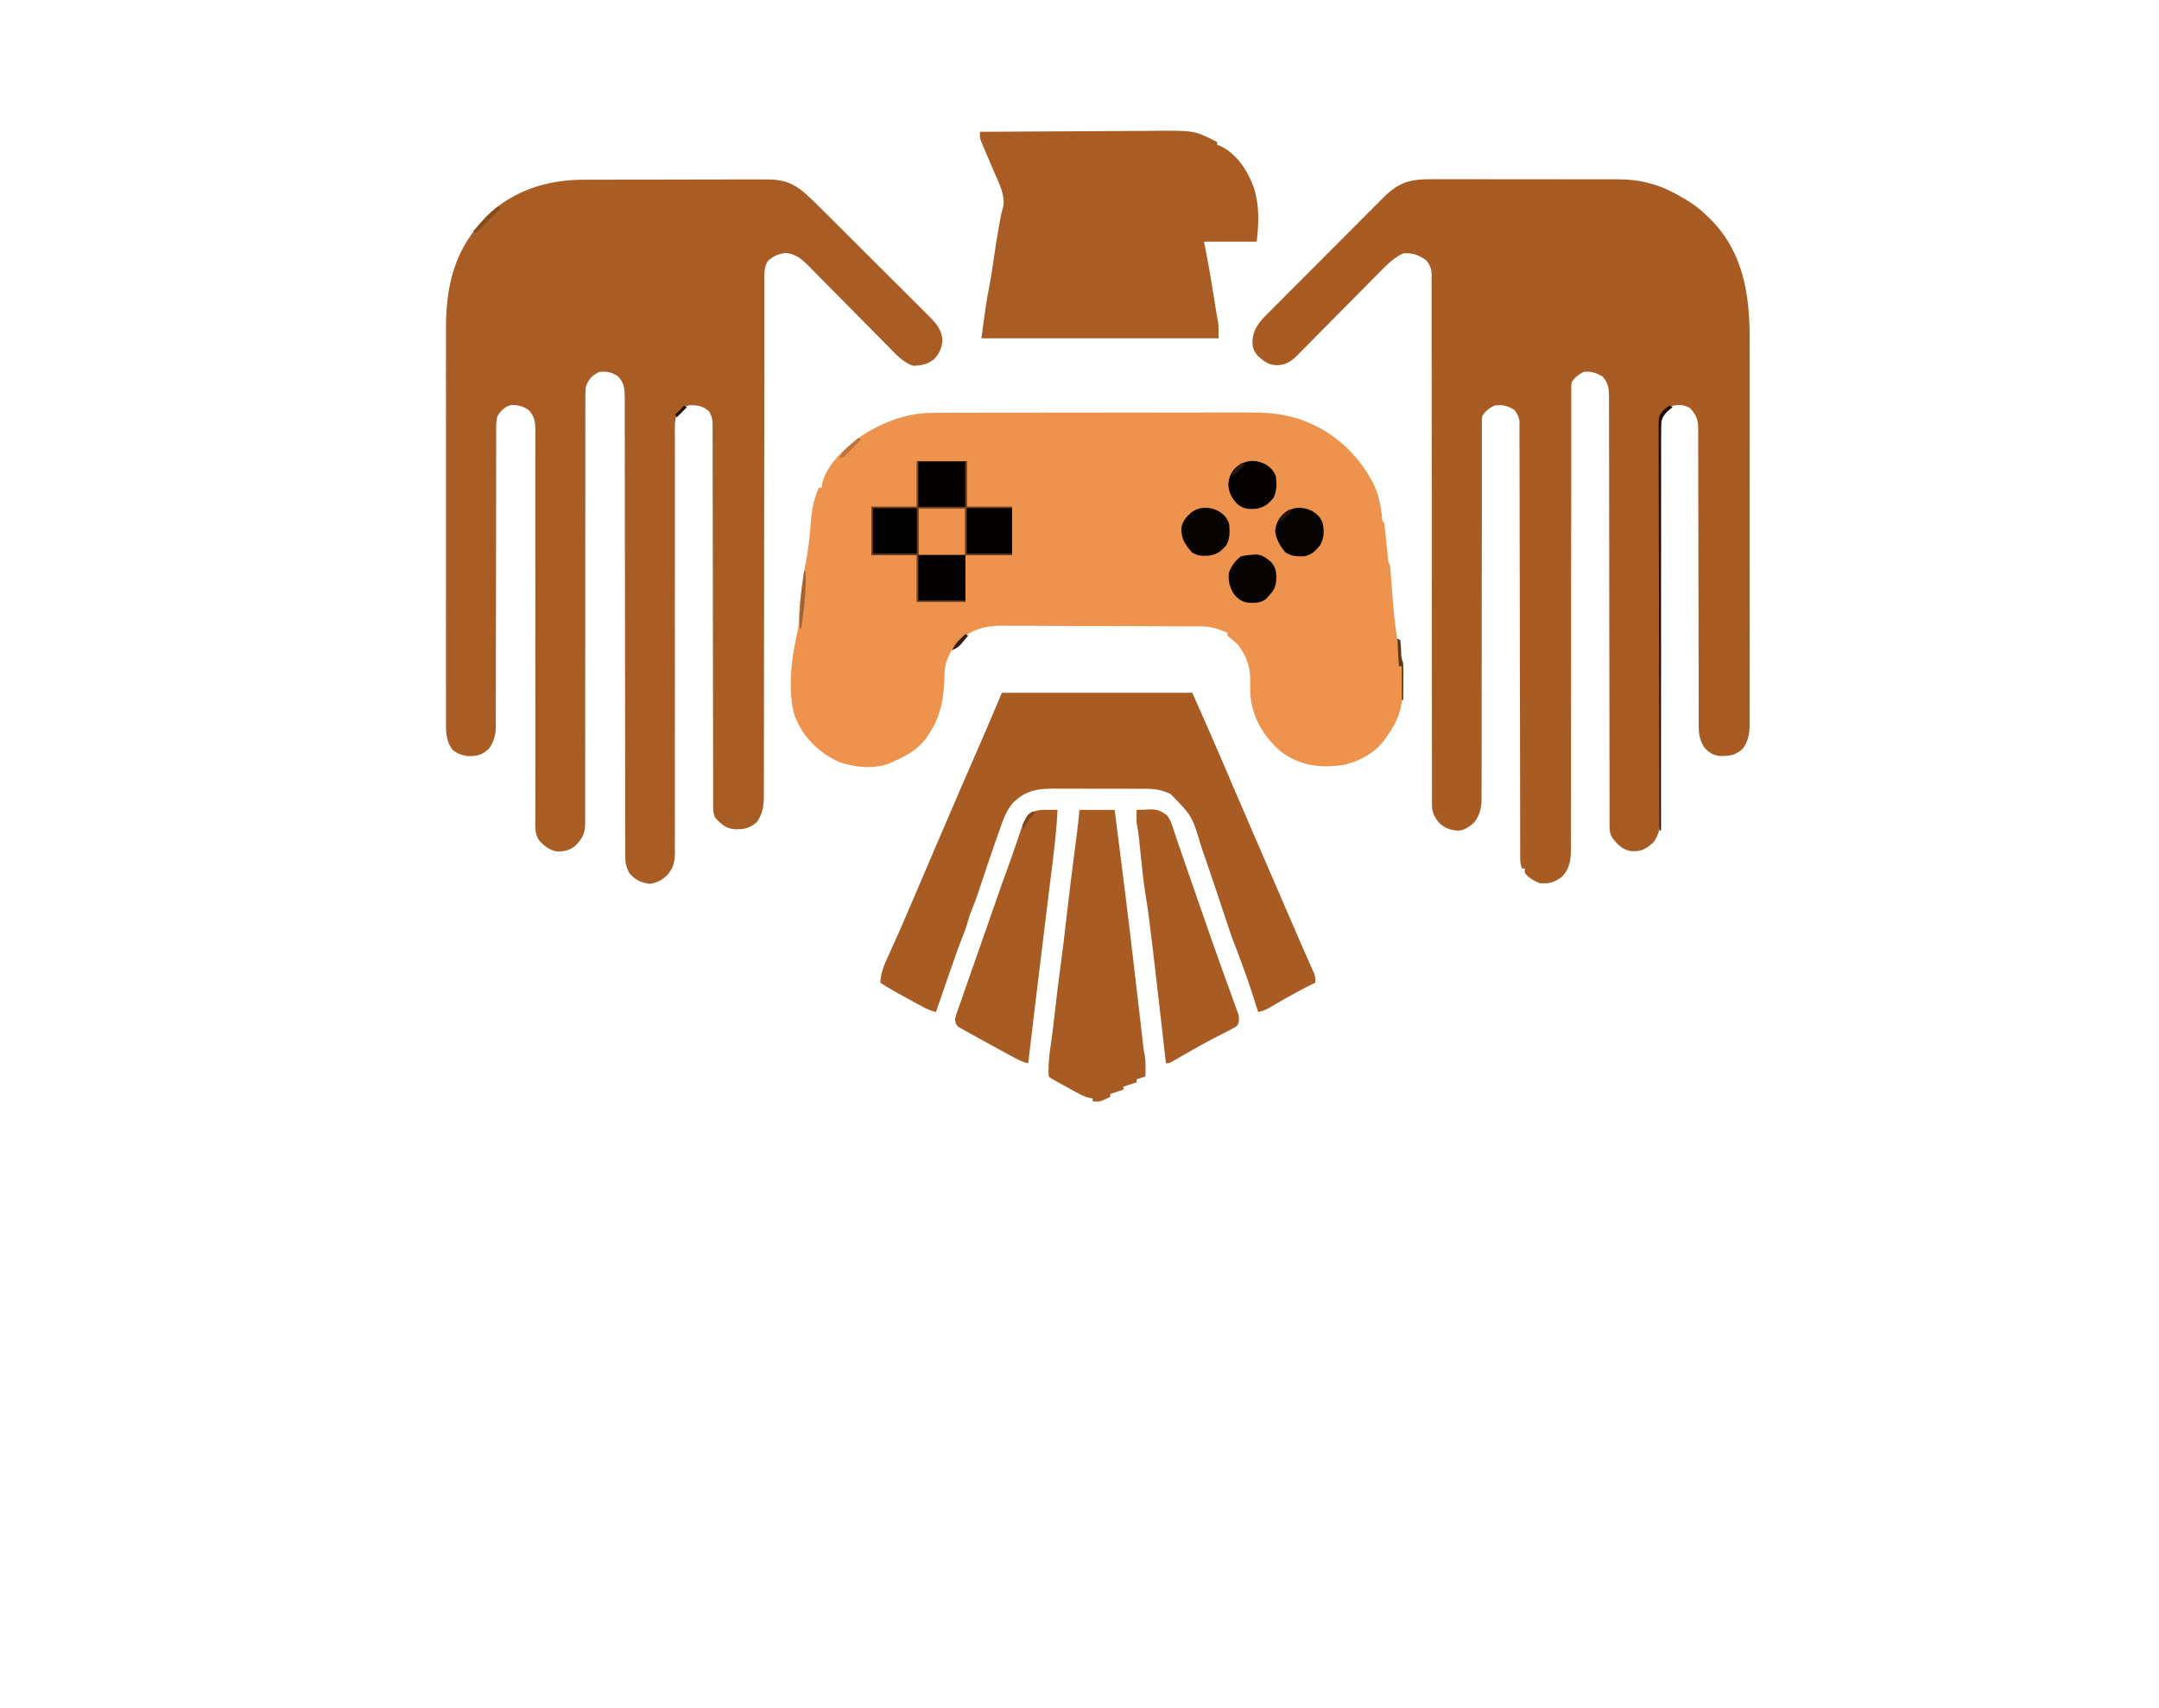<svg width="1474" height="1166" viewBox="0 0 1474 1166" fill="none" xmlns="http://www.w3.org/2000/svg">
<path d="M977.218 122.369C978.732 122.364 980.246 122.356 981.76 122.347C985.847 122.329 989.934 122.342 994.021 122.361C998.319 122.378 1002.62 122.369 1006.92 122.364C1014.14 122.359 1021.36 122.375 1028.58 122.403C1036.89 122.435 1045.21 122.435 1053.52 122.418C1061.56 122.402 1069.59 122.409 1077.63 122.426C1081.03 122.433 1084.43 122.432 1087.83 122.424C1091.85 122.417 1095.87 122.429 1099.89 122.456C1101.35 122.463 1102.81 122.463 1104.28 122.456C1118.63 122.393 1131.1 125.253 1143.75 132.187C1145.1 132.914 1145.1 132.914 1146.47 133.655C1153.35 137.453 1159.36 141.484 1165 147C1165.91 147.868 1166.81 148.735 1167.75 149.629C1189.81 171.683 1194.49 200.261 1194.54 230.306C1194.54 232.301 1194.53 234.297 1194.52 236.292C1194.51 239.868 1194.53 243.443 1194.54 247.019C1194.56 253.988 1194.55 260.957 1194.54 267.925C1194.53 273.589 1194.53 279.253 1194.54 284.917C1194.54 285.728 1194.54 286.539 1194.54 287.374C1194.54 289.021 1194.54 290.669 1194.54 292.316C1194.55 307.694 1194.54 323.073 1194.52 338.451C1194.5 351.632 1194.5 364.813 1194.52 377.995C1194.54 393.345 1194.55 408.696 1194.54 424.046C1194.54 425.683 1194.54 427.32 1194.54 428.956C1194.53 430.164 1194.53 430.164 1194.53 431.396C1194.53 437.057 1194.54 442.718 1194.55 448.379C1194.56 455.271 1194.55 462.163 1194.53 469.055C1194.52 472.568 1194.52 476.081 1194.53 479.594C1194.54 483.405 1194.53 487.214 1194.51 491.025C1194.52 492.683 1194.52 492.683 1194.54 494.375C1194.47 500.75 1193.74 505.708 1190 511C1185.09 515.675 1181.06 516.301 1174.5 516.215C1169.75 515.807 1166.97 514.027 1163.75 510.625C1160.14 505.216 1159.71 500.597 1159.74 494.194C1159.74 493.307 1159.73 492.42 1159.73 491.507C1159.72 488.535 1159.72 485.564 1159.73 482.592C1159.72 480.461 1159.72 478.331 1159.71 476.2C1159.7 471.612 1159.7 467.025 1159.7 462.437C1159.69 455.185 1159.68 447.933 1159.65 440.681C1159.61 422.669 1159.57 404.657 1159.55 386.645C1159.54 372.646 1159.51 358.646 1159.47 344.647C1159.45 337.436 1159.44 330.224 1159.44 323.012C1159.44 318.529 1159.43 314.046 1159.41 309.563C1159.4 307.482 1159.4 305.401 1159.41 303.319C1159.41 300.481 1159.4 297.644 1159.39 294.806C1159.39 293.979 1159.4 293.153 1159.4 292.302C1159.34 286.349 1157.96 283.134 1153.88 278.688C1149.87 276.335 1146.54 276.192 1142 277C1138.2 279.005 1136.38 280.427 1134 284C1133.7 286.241 1133.7 286.241 1133.75 288.767C1133.74 289.753 1133.74 290.74 1133.73 291.757C1133.74 292.844 1133.74 293.931 1133.75 295.051C1133.75 296.203 1133.74 297.356 1133.74 298.543C1133.73 301.748 1133.74 304.952 1133.74 308.157C1133.75 311.611 1133.74 315.065 1133.73 318.519C1133.73 324.507 1133.72 330.495 1133.73 336.483C1133.73 345.15 1133.72 353.816 1133.7 362.483C1133.68 376.554 1133.66 390.626 1133.64 404.698C1133.64 405.54 1133.64 406.383 1133.64 407.251C1133.63 419.201 1133.62 431.152 1133.62 443.102C1133.62 443.943 1133.62 444.784 1133.62 445.651C1133.62 446.491 1133.62 447.331 1133.62 448.196C1133.61 462.208 1133.6 476.221 1133.56 490.233C1133.55 498.876 1133.54 507.518 1133.55 516.161C1133.56 522.086 1133.55 528.011 1133.53 533.937C1133.52 537.354 1133.51 540.772 1133.53 544.189C1133.54 547.898 1133.53 551.606 1133.51 555.314C1133.51 556.39 1133.52 557.466 1133.53 558.574C1133.47 564.876 1132.69 569.768 1129 575C1124.19 579.457 1120.77 581.431 1114.27 581.242C1108.19 580.594 1104.93 577.179 1101.2 572.719C1098.96 569.507 1098.87 566.672 1098.87 562.884C1098.87 561.82 1098.87 560.755 1098.86 559.658C1098.87 558.484 1098.87 557.31 1098.87 556.101C1098.87 554.235 1098.87 554.235 1098.86 552.332C1098.86 549.596 1098.86 546.86 1098.86 544.124C1098.86 539.672 1098.85 535.221 1098.85 530.77C1098.84 524.307 1098.83 517.844 1098.83 511.381C1098.83 501.168 1098.81 490.954 1098.79 480.741C1098.78 477.247 1098.78 473.754 1098.77 470.261C1098.77 469.388 1098.77 468.515 1098.77 467.615C1098.75 457.675 1098.73 447.734 1098.72 437.793C1098.72 436.884 1098.71 435.975 1098.71 435.039C1098.69 420.309 1098.68 405.58 1098.67 390.85C1098.66 375.732 1098.64 360.615 1098.6 345.498C1098.58 336.17 1098.57 326.843 1098.58 317.515C1098.58 311.124 1098.57 304.732 1098.55 298.341C1098.54 294.652 1098.53 290.963 1098.54 287.274C1098.55 283.276 1098.53 279.279 1098.51 275.28C1098.52 274.113 1098.53 272.946 1098.54 271.743C1098.48 265.56 1098.29 261.626 1094 257C1089.62 254.567 1086 253.255 1081 254C1077.34 256.04 1075.33 257.504 1073 261C1072.7 263.551 1072.7 263.551 1072.75 266.469C1072.74 267.613 1072.74 268.756 1072.73 269.935C1072.74 271.197 1072.74 272.459 1072.75 273.759C1072.75 275.109 1072.74 276.459 1072.74 277.809C1072.73 281.526 1072.74 285.244 1072.74 288.961C1072.75 292.967 1072.74 296.974 1072.73 300.98C1072.73 307.926 1072.72 314.871 1072.73 321.817C1072.73 331.868 1072.72 341.919 1072.7 351.97C1072.68 368.288 1072.66 384.606 1072.64 400.924C1072.64 402.389 1072.64 402.389 1072.64 403.885C1072.63 417.746 1072.62 431.607 1072.62 445.468C1072.62 446.444 1072.62 447.419 1072.62 448.425C1072.62 449.399 1072.62 450.373 1072.62 451.377C1072.61 467.627 1072.6 483.877 1072.56 500.126C1072.55 510.151 1072.54 520.175 1072.55 530.2C1072.56 537.071 1072.55 543.943 1072.53 550.814C1072.52 554.779 1072.51 558.743 1072.53 562.708C1072.54 566.339 1072.53 569.97 1072.51 573.602C1072.51 575.533 1072.52 577.465 1072.53 579.397C1072.47 587.067 1071.82 593.128 1066.18 598.84C1065.61 599.202 1065.03 599.564 1064.44 599.938C1063.86 600.318 1063.28 600.698 1062.68 601.09C1058.74 603.222 1055.41 603.367 1051 603C1047.24 601.445 1043.45 599.308 1041 596C1041 595.01 1041 594.02 1041 593C1040.34 593 1039.68 593 1039 593C1038 589.998 1037.87 588.018 1037.87 584.882C1037.87 583.816 1037.86 582.751 1037.86 581.653C1037.86 580.479 1037.86 579.304 1037.86 578.094C1037.86 576.849 1037.86 575.605 1037.85 574.323C1037.85 570.862 1037.84 567.401 1037.84 563.939C1037.84 560.209 1037.83 556.479 1037.83 552.749C1037.82 546.283 1037.81 539.817 1037.8 533.351C1037.79 523.133 1037.77 512.916 1037.75 502.698C1037.74 499.204 1037.73 495.71 1037.73 492.215C1037.72 491.342 1037.72 490.469 1037.72 489.569C1037.7 479.625 1037.68 469.682 1037.66 459.738C1037.66 458.829 1037.66 457.92 1037.66 456.983C1037.63 442.246 1037.61 427.51 1037.6 412.773C1037.58 397.65 1037.55 382.527 1037.51 367.403C1037.49 358.071 1037.47 348.739 1037.47 339.407C1037.47 333.014 1037.46 326.621 1037.43 320.227C1037.42 316.536 1037.42 312.846 1037.42 309.155C1037.43 305.157 1037.41 301.159 1037.39 297.16C1037.4 295.405 1037.4 295.405 1037.41 293.614C1037.4 292.544 1037.39 291.473 1037.38 290.37C1037.38 289.447 1037.38 288.524 1037.38 287.573C1036.92 284.431 1035.85 282.563 1034 280C1029.52 276.976 1025.29 276.031 1020 277C1016.25 279.015 1014.36 280.455 1012 284C1011.7 286.145 1011.7 286.145 1011.75 288.548C1011.74 289.486 1011.74 290.424 1011.73 291.391C1011.74 292.423 1011.74 293.455 1011.75 294.519C1011.75 295.615 1011.74 296.71 1011.74 297.839C1011.73 301.528 1011.74 305.217 1011.74 308.907C1011.74 311.545 1011.74 314.182 1011.73 316.82C1011.73 322.51 1011.72 328.2 1011.73 333.89C1011.73 342.126 1011.72 350.362 1011.7 358.598C1011.68 371.97 1011.66 385.343 1011.64 398.716C1011.64 399.917 1011.64 399.917 1011.64 401.142C1011.63 412.498 1011.62 423.854 1011.62 435.21C1011.62 436.01 1011.62 436.809 1011.62 437.632C1011.62 438.43 1011.62 439.228 1011.62 440.051C1011.61 453.367 1011.6 466.683 1011.56 479.999C1011.55 488.212 1011.54 496.425 1011.55 504.637C1011.56 510.268 1011.55 515.899 1011.53 521.53C1011.52 524.778 1011.52 528.025 1011.53 531.273C1011.54 534.797 1011.52 538.321 1011.51 541.846C1011.51 542.867 1011.52 543.889 1011.53 544.941C1011.47 551.121 1010.57 555.853 1007 561C1003.7 564.133 1000.3 566.815 995.668 567.188C990.001 566.759 986.648 565.664 982.473 561.766C978.848 557.42 977.625 554.273 977.624 548.589C977.616 547.286 977.608 545.984 977.601 544.642C977.607 543.198 977.614 541.754 977.621 540.31C977.618 538.775 977.614 537.239 977.608 535.704C977.596 531.484 977.602 527.263 977.611 523.043C977.618 518.492 977.608 513.941 977.599 509.39C977.586 501.504 977.584 493.618 977.589 485.731C977.596 474.323 977.584 462.916 977.566 451.508C977.537 432.992 977.52 414.477 977.511 395.962C977.51 394.299 977.51 394.299 977.51 392.603C977.506 383.61 977.502 374.616 977.499 365.623C977.496 357.761 977.492 349.9 977.489 342.038C977.488 340.931 977.488 339.824 977.487 338.683C977.479 320.238 977.458 301.793 977.429 283.347C977.412 271.965 977.406 260.583 977.413 249.201C977.417 241.406 977.41 233.61 977.396 225.815C977.388 221.314 977.385 216.813 977.395 212.312C977.404 208.194 977.399 204.077 977.383 199.959C977.38 198.467 977.382 196.975 977.39 195.483C977.399 193.459 977.388 191.435 977.376 189.411C977.376 188.285 977.376 187.16 977.376 186.001C976.952 182.617 975.992 180.741 974 178C968.96 174.184 964.288 172.391 958 173C952.023 175.831 947.404 180.187 942.837 184.87C942.171 185.54 941.505 186.211 940.819 186.902C939.385 188.346 937.955 189.795 936.528 191.246C934.27 193.544 932.001 195.831 929.73 198.117C924.916 202.965 920.113 207.826 915.313 212.687C909.737 218.334 904.157 223.975 898.563 229.604C896.33 231.857 894.106 234.119 891.881 236.382C890.513 237.761 889.144 239.14 887.775 240.518C887.16 241.148 886.545 241.779 885.912 242.428C881.574 246.767 877.888 249.262 871.563 249.375C865.926 249.244 862.913 246.647 858.75 243.062C855.562 239.305 854.797 236.417 855.188 231.562C856.105 222.872 861.837 217.723 867.719 211.861C868.61 210.961 869.502 210.061 870.42 209.134C872.858 206.674 875.305 204.224 877.754 201.777C879.804 199.727 881.85 197.673 883.896 195.619C888.727 190.768 893.567 185.926 898.411 181.088C903.393 176.113 908.36 171.123 913.32 166.126C917.591 161.824 921.872 157.531 926.161 153.246C928.717 150.693 931.269 148.136 933.811 145.568C936.652 142.701 939.512 139.855 942.375 137.01C943.204 136.167 944.033 135.325 944.887 134.457C955.019 124.469 963.115 122.246 977.218 122.369Z" fill="#A85C24"/>
<path d="M398.967 122.709C400.442 122.703 401.917 122.697 403.391 122.689C407.364 122.672 411.337 122.667 415.31 122.665C417.798 122.664 420.285 122.66 422.773 122.654C431.465 122.636 440.157 122.628 448.85 122.629C456.931 122.631 465.013 122.609 473.094 122.578C480.055 122.552 487.016 122.541 493.977 122.542C498.125 122.543 502.272 122.537 506.42 122.516C510.319 122.497 514.218 122.496 518.117 122.511C519.542 122.513 520.967 122.508 522.392 122.496C536.93 122.38 543.7 125.94 554 136C554.743 136.717 555.487 137.433 556.253 138.171C558.513 140.371 560.75 142.592 562.982 144.821C563.818 145.652 564.653 146.482 565.514 147.338C568.24 150.049 570.962 152.764 573.684 155.48C574.629 156.423 575.574 157.365 576.52 158.308C580.954 162.729 585.387 167.152 589.816 171.577C594.908 176.664 600.006 181.745 605.109 186.819C609.074 190.762 613.033 194.711 616.988 198.665C619.342 201.018 621.7 203.368 624.062 205.714C626.689 208.325 629.308 210.945 631.924 213.567C633.09 214.72 633.09 214.72 634.28 215.896C639.154 220.807 642.635 224.764 643.438 231.875C643.176 237.357 641.299 241.813 637.305 245.613C632.944 248.747 628.991 249.592 623.688 249.762C616.656 247.769 611.041 241.319 606.053 236.216C605.409 235.567 604.766 234.917 604.103 234.248C602.72 232.85 601.339 231.451 599.96 230.049C597.775 227.829 595.582 225.615 593.387 223.404C587.152 217.121 580.929 210.826 574.714 204.522C570.901 200.655 567.078 196.798 563.249 192.947C561.797 191.483 560.348 190.014 558.904 188.542C556.884 186.484 554.853 184.439 552.818 182.396C552.229 181.789 551.641 181.183 551.034 180.559C546.806 176.35 542.699 173.438 536.594 172.715C531.412 173.266 528.261 174.746 524.313 178.137C521.451 182.199 521.875 187.647 521.873 192.448C521.87 193.733 521.867 195.018 521.863 196.343C521.865 197.762 521.867 199.181 521.869 200.6C521.867 202.114 521.865 203.627 521.862 205.14C521.858 208.428 521.856 211.716 521.857 215.004C521.859 220.354 521.854 225.704 521.848 231.055C521.84 238.822 521.835 246.589 521.831 254.357C521.826 266.634 521.809 278.911 521.79 291.187C521.784 295.388 521.777 299.589 521.771 303.79C521.769 304.839 521.768 305.889 521.766 306.971C521.748 318.918 521.732 330.865 521.717 342.812C521.716 343.905 521.714 344.997 521.713 346.122C521.691 363.825 521.68 381.527 521.673 399.23C521.665 417.406 521.641 435.581 521.605 453.756C521.583 464.967 521.573 476.178 521.579 487.389C521.582 495.07 521.571 502.752 521.548 510.433C521.536 514.866 521.53 519.298 521.541 523.73C521.551 527.789 521.543 531.848 521.52 535.907C521.515 537.374 521.517 538.841 521.526 540.308C521.572 548.272 521.454 554.252 517 561C512.084 565.676 508.057 566.301 501.5 566.215C495.515 565.701 491.83 562.377 488 558C487.047 555.141 486.874 553.377 486.873 550.413C486.87 549.466 486.867 548.519 486.863 547.543C486.865 546.501 486.867 545.459 486.869 544.385C486.866 542.726 486.866 542.726 486.862 541.034C486.856 537.31 486.857 533.586 486.858 529.862C486.855 527.2 486.852 524.537 486.848 521.875C486.84 516.133 486.835 510.39 486.831 504.648C486.826 495.573 486.809 486.498 486.79 477.423C486.784 474.319 486.777 471.215 486.771 468.111C486.769 467.335 486.768 466.559 486.766 465.76C486.748 456.928 486.732 448.097 486.717 439.265C486.716 438.457 486.714 437.65 486.713 436.818C486.691 423.73 486.68 410.642 486.673 397.554C486.665 384.121 486.641 370.689 486.605 357.256C486.583 348.968 486.573 340.681 486.579 332.393C486.582 326.714 486.571 321.036 486.548 315.357C486.536 312.079 486.532 308.802 486.541 305.524C486.55 301.972 486.534 298.421 486.512 294.869C486.521 293.831 486.529 292.794 486.538 291.724C486.488 287.307 486.448 284.733 484.109 280.903C480.118 277.302 476.378 276.531 470.996 276.684C467.588 277.224 465.548 278.756 463 281C461.234 284.551 460.751 287.415 460.755 291.356C460.751 292.424 460.748 293.491 460.744 294.591C460.75 295.758 460.756 296.924 460.762 298.126C460.76 299.371 460.759 300.615 460.757 301.896C460.755 305.347 460.761 308.798 460.771 312.249C460.78 315.971 460.777 319.694 460.775 323.417C460.773 329.867 460.778 336.318 460.787 342.769C460.8 352.966 460.792 363.164 460.781 373.361C460.778 376.851 460.775 380.34 460.771 383.83C460.77 384.702 460.77 385.574 460.769 386.473C460.76 396.398 460.755 406.323 460.752 416.248C460.751 417.155 460.751 418.062 460.751 418.997C460.747 433.699 460.758 448.402 460.773 463.104C460.788 478.201 460.78 493.298 460.752 508.396C460.736 517.706 460.739 527.017 460.766 536.328C460.783 542.709 460.778 549.09 460.756 555.471C460.744 559.153 460.742 562.833 460.766 566.514C460.792 570.508 460.771 574.499 460.746 578.493C460.769 580.233 460.769 580.233 460.791 582.008C460.706 588.498 459.871 592.445 455.622 597.446C451.983 600.933 448.65 602.76 443.563 603.5C437.51 602.651 433.396 600.754 429.563 595.938C427.411 591.893 426.875 589.058 426.873 584.541C426.87 583.399 426.867 582.258 426.863 581.082C426.865 579.823 426.867 578.563 426.869 577.265C426.867 575.918 426.865 574.571 426.862 573.224C426.858 570.29 426.856 567.356 426.857 564.421C426.859 559.648 426.854 554.874 426.848 550.1C426.84 543.169 426.835 536.238 426.831 529.307C426.826 518.354 426.809 507.401 426.79 496.448C426.784 492.703 426.777 488.957 426.771 485.211C426.769 484.275 426.768 483.339 426.766 482.374C426.748 471.714 426.732 461.054 426.717 450.394C426.716 449.419 426.714 448.444 426.713 447.44C426.691 431.644 426.68 415.847 426.673 400.05C426.665 383.839 426.641 367.628 426.605 351.416C426.583 341.413 426.573 331.41 426.579 321.407C426.582 314.553 426.571 307.699 426.548 300.845C426.536 296.889 426.53 292.933 426.541 288.977C426.551 285.355 426.543 281.734 426.52 278.112C426.513 276.181 426.525 274.25 426.538 272.319C426.478 265.962 426.435 261.753 422 257C417.635 254.09 414.205 253.349 409 254C404.018 256.491 401.934 258.823 400 264C399.564 268.087 399.602 272.153 399.628 276.26C399.624 277.507 399.621 278.753 399.617 280.037C399.609 283.49 399.615 286.942 399.626 290.394C399.635 294.12 399.626 297.846 399.62 301.572C399.611 308.027 399.612 314.481 399.62 320.936C399.631 330.274 399.622 339.613 399.607 348.952C399.584 364.112 399.57 379.273 399.566 394.433C399.566 395.34 399.566 396.247 399.565 397.182C399.563 407.305 399.562 417.428 399.563 427.551C399.564 431.223 399.564 434.895 399.564 438.567C399.564 439.473 399.564 440.379 399.564 441.313C399.565 456.417 399.55 471.52 399.523 486.624C399.508 495.941 399.505 505.257 399.521 514.573C399.53 520.954 399.525 527.336 399.509 533.718C399.501 537.401 399.499 541.083 399.514 544.766C399.53 548.757 399.516 552.748 399.499 556.74C399.509 557.905 399.518 559.07 399.529 560.271C399.473 566.512 399.18 570.251 395 575C394.361 575.743 393.721 576.485 393.063 577.25C389.134 580.584 385.294 581.526 380.121 581.379C374.969 580.459 371.28 577.466 367.915 573.611C364.921 568.985 365.456 563.868 365.508 558.537C365.501 556.796 365.501 556.796 365.494 555.02C365.485 551.807 365.494 548.594 365.51 545.381C365.523 541.913 365.513 538.445 365.506 534.976C365.496 528.969 365.501 522.961 365.514 516.953C365.534 508.261 365.527 499.568 365.514 490.876C365.492 476.763 365.485 462.651 365.491 448.539C365.491 447.695 365.491 446.85 365.492 445.98C365.494 439.129 365.498 432.278 365.501 425.427C365.504 419.438 365.507 413.45 365.509 407.461C365.51 406.618 365.51 405.774 365.51 404.905C365.515 390.846 365.505 376.786 365.483 362.726C365.47 354.055 365.472 345.384 365.491 336.712C365.504 330.772 365.502 324.832 365.49 318.892C365.483 315.464 365.483 312.037 365.5 308.609C365.516 304.893 365.507 301.179 365.492 297.463C365.508 295.838 365.508 295.838 365.524 294.18C365.47 288.144 365.076 284.57 361 280C357.098 277.339 353.619 276.4 348.961 276.578C344.852 277.462 342.238 280.242 339.852 283.63C338.551 287.25 338.727 290.867 338.749 294.665C338.746 295.549 338.743 296.433 338.74 297.344C338.732 300.312 338.738 303.279 338.745 306.247C338.742 308.373 338.738 310.498 338.734 312.624C338.726 317.204 338.723 321.785 338.726 326.366C338.728 333.61 338.714 340.855 338.697 348.099C338.65 368.701 338.626 389.302 338.619 409.904C338.615 421.279 338.597 432.654 338.564 444.03C338.544 451.23 338.542 458.43 338.552 465.63C338.555 470.113 338.541 474.596 338.522 479.079C338.517 481.156 338.518 483.233 338.527 485.31C338.538 488.149 338.525 490.987 338.506 493.827C338.515 494.645 338.524 495.463 338.533 496.306C338.458 501.955 337.158 506.277 334 511C329.196 515.461 326.086 516.371 319.672 516.27C315.406 515.839 312.382 514.612 309 512C304.24 505.875 304.434 499.036 304.492 491.605C304.483 489.749 304.483 489.749 304.473 487.856C304.46 484.439 304.465 481.022 304.477 477.605C304.486 473.913 304.472 470.221 304.461 466.529C304.443 459.3 304.447 452.071 304.459 444.843C304.468 438.962 304.469 433.081 304.465 427.201C304.464 426.363 304.464 425.525 304.463 424.661C304.462 422.959 304.46 421.256 304.459 419.553C304.448 403.59 304.461 387.627 304.482 371.664C304.5 357.993 304.497 344.322 304.479 330.65C304.457 314.756 304.449 298.861 304.461 282.966C304.462 281.267 304.464 279.569 304.465 277.87C304.465 277.034 304.466 276.198 304.467 275.337C304.47 269.474 304.464 263.61 304.455 257.747C304.444 250.586 304.447 243.425 304.468 236.264C304.478 232.617 304.483 228.969 304.469 225.322C304.367 194.879 310.142 170.364 331.992 147.852C350.36 129.874 373.735 122.689 398.967 122.709Z" fill="#A95D24"/>
<path d="M637.777 281.86C638.756 281.857 639.736 281.854 640.745 281.851C644.024 281.842 647.303 281.84 650.582 281.839C652.935 281.834 655.287 281.829 657.64 281.824C664.697 281.809 671.754 281.803 678.812 281.798C682.141 281.796 685.471 281.792 688.8 281.788C699.878 281.776 710.957 281.766 722.035 281.762C723.098 281.762 723.098 281.762 724.182 281.762C725.247 281.761 725.247 281.761 726.334 281.761C727.773 281.761 729.211 281.76 730.65 281.76C731.721 281.759 731.721 281.759 732.813 281.759C744.362 281.755 755.911 281.738 767.46 281.714C779.337 281.691 791.213 281.678 803.09 281.677C809.75 281.676 816.411 281.67 823.071 281.652C829.342 281.636 835.613 281.634 841.884 281.642C844.177 281.643 846.471 281.639 848.765 281.629C860.567 281.581 871.577 281.694 883 285C883.767 285.217 884.534 285.435 885.323 285.658C908.293 292.719 926.084 308.48 937.313 329.563C941.089 336.965 942.508 344.334 943.527 352.527C943.619 355.821 943.619 355.821 945 357C945.287 358.972 945.516 360.952 945.719 362.934C945.91 364.742 945.91 364.742 946.106 366.588C946.236 367.858 946.366 369.129 946.5 370.438C946.757 372.937 947.017 375.435 947.281 377.934C947.395 379.048 947.51 380.162 947.627 381.31C947.849 383.964 947.849 383.964 949 386C949.262 388.52 949.473 391.025 949.649 393.551C949.766 395.123 949.884 396.696 950.003 398.268C950.064 399.093 950.124 399.917 950.187 400.766C951.1 413.112 952.137 425.356 954.079 437.59C954.986 443.419 955.374 449.096 955 455C955.66 455 956.32 455 957 455C957.147 459.416 957.235 463.832 957.313 468.25C957.355 469.485 957.396 470.72 957.44 471.992C957.605 484.595 953.464 494.023 946 504C945.585 504.603 945.17 505.207 944.742 505.828C938.217 514.503 926.321 520.778 915.746 522.543C900.361 524.42 886.99 522.662 874.309 513C862.936 503.147 855.134 490.318 853.734 475.105C853.593 471.212 853.563 467.325 853.561 463.43C853.383 454.316 850.618 447.223 845 440C843.179 438.359 841.322 436.806 839.391 435.297C838.932 434.869 838.473 434.441 838 434C838 433.34 838 432.68 838 432C832.035 429.544 826.951 427.753 820.437 427.719C819.133 427.708 817.83 427.696 816.487 427.685C815.054 427.682 813.622 427.68 812.189 427.678C810.671 427.668 809.152 427.658 807.634 427.648C803.518 427.621 799.402 427.609 795.286 427.6C792.71 427.594 790.134 427.586 787.558 427.577C779.485 427.549 771.412 427.53 763.338 427.522C754.044 427.513 744.75 427.478 735.455 427.42C728.255 427.377 721.055 427.357 713.854 427.354C709.561 427.352 705.269 427.34 700.976 427.304C696.933 427.271 692.89 427.267 688.846 427.285C687.371 427.286 685.896 427.278 684.42 427.258C672.575 427.107 663.519 429.697 654.563 437.75C648.999 443.765 644.906 451.53 644.86 459.797C644.59 476.154 642.658 489.288 633 503C632.601 503.571 632.201 504.142 631.789 504.73C626.202 512.024 618.234 516.332 610 520C609.008 520.483 609.008 520.483 607.996 520.977C597.456 525.391 583.437 524.1 572.957 520.316C559.159 514.174 548.34 503.36 542.696 489.234C537.391 472.208 540.448 447.999 544.57 430.996C545.223 427.965 545.325 424.968 545.438 421.875C546.125 407.784 548.2 393.768 550.877 379.927C552.414 371.502 553.052 362.944 553.735 354.414C554.429 346.717 555.948 340.108 559 333C559.66 333 560.32 333 561 333C561.096 332.126 561.191 331.252 561.289 330.352C564.199 316.632 579.424 303.334 590.617 296.031C605.51 287.089 620.37 281.843 637.777 281.86Z" fill="#EE934D"/>
<path d="M669 90C687.351 89.859 705.702 89.754 724.054 89.689C732.577 89.658 741.099 89.616 749.621 89.547C757.057 89.487 764.493 89.449 771.929 89.436C775.859 89.428 779.789 89.41 783.72 89.366C815.168 89.026 815.168 89.026 829 96C829.99 96.495 829.99 96.495 831 97C831 97.66 831 98.32 831 99C831.99 99.278 831.99 99.278 833 99.562C844.316 104.985 851.841 116.545 856 128C859.947 140.427 859.427 152.156 858 165C846.12 165 834.24 165 822 165C822.557 167.826 823.114 170.651 823.688 173.562C826.272 186.924 828.371 200.365 830.491 213.806C830.816 215.848 831.172 217.885 831.566 219.914C832 223 832 223 832 231C778.54 231 725.08 231 670 231C673.395 206.104 673.395 206.104 675 197.937C676.349 190.81 677.52 183.687 678.5 176.5C679.536 168.924 680.757 161.398 682.125 153.875C682.296 152.932 682.467 151.989 682.643 151.018C683.278 147.581 683.893 144.321 685 141C686.055 132.773 682.467 125.995 679.25 118.625C678.704 117.35 678.16 116.073 677.617 114.797C676.566 112.33 675.512 109.864 674.455 107.399C671.762 101.108 671.762 101.108 670.609 98.336C670.295 97.586 669.98 96.836 669.655 96.064C669 94 669 94 669 90Z" fill="#A95D24"/>
<path d="M684 473C726.9 473 769.8 473 814 473C821.077 488.923 828.129 504.832 834.963 520.858C837.228 526.167 839.499 531.474 841.77 536.781C842.446 538.362 842.446 538.362 843.136 539.975C847.047 549.118 850.985 558.25 854.938 567.375C856.214 570.322 857.49 573.268 858.766 576.215C859.256 577.348 859.256 577.348 859.757 578.505C862.651 585.189 865.537 591.878 868.422 598.566C868.894 599.66 869.366 600.754 869.852 601.882C872.246 607.433 874.639 612.984 877.03 618.537C881.09 627.964 885.158 637.387 889.293 646.781C889.916 648.201 890.539 649.62 891.161 651.039C892.265 653.555 893.378 656.066 894.497 658.576C894.97 659.653 895.443 660.73 895.93 661.84C896.334 662.751 896.739 663.662 897.156 664.601C898 667 898 667 898 671C897.401 671.282 896.801 671.565 896.184 671.855C887.54 676.048 879.237 680.782 870.924 685.593C869.959 686.146 868.994 686.699 868 687.27C867.134 687.771 866.267 688.272 865.375 688.788C863.22 689.888 861.363 690.539 859 691C858.703 690.095 858.407 689.189 858.101 688.256C851.792 668.557 851.792 668.557 844.562 649.188C841.151 640.778 838.341 632.176 835.5 623.562C831.115 610.293 826.672 597.045 822.104 583.837C821.459 581.968 820.817 580.098 820.178 578.227C813.884 557.093 813.884 557.093 799 542C793.268 539.532 788.73 538.558 782.524 538.596C781.718 538.589 780.912 538.582 780.081 538.575C777.441 538.557 774.801 538.561 772.16 538.566C770.31 538.562 768.46 538.557 766.609 538.551C762.74 538.542 758.871 538.544 755.002 538.554C750.062 538.565 745.122 538.545 740.181 538.516C736.363 538.498 732.544 538.498 728.726 538.504C726.905 538.504 725.084 538.498 723.264 538.485C712.027 538.419 702.514 538.393 693.688 546.312C693.073 546.845 692.458 547.377 691.824 547.926C687.62 552.707 685.341 558.328 683.266 564.277C683.026 564.958 682.787 565.638 682.541 566.339C681.77 568.536 681.01 570.737 680.25 572.938C679.717 574.464 679.184 575.99 678.65 577.516C675.198 587.415 671.825 597.341 668.587 607.312C666.882 612.529 665.005 617.624 662.898 622.693C661.664 625.862 660.758 629.102 659.82 632.369C659.045 634.855 658.144 637.217 657.149 639.623C654.957 645.036 653.014 650.518 651.109 656.039C650.76 657.046 650.41 658.053 650.05 659.09C648.948 662.268 647.849 665.446 646.75 668.625C645.998 670.796 645.245 672.966 644.492 675.137C642.659 680.424 640.828 685.711 639 691C635.367 690.171 632.492 688.792 629.203 687.016C628.079 686.41 626.955 685.804 625.797 685.18C625.214 684.862 624.63 684.545 624.029 684.218C622.272 683.262 620.511 682.315 618.75 681.367C612.702 678.094 606.779 674.729 601 671C601.408 663.593 604.016 657.86 607.125 651.188C608.239 648.738 609.351 646.288 610.461 643.836C610.898 642.875 610.898 642.875 611.343 641.895C614.586 634.746 617.671 627.532 620.75 620.312C621.368 618.867 621.986 617.421 622.604 615.975C623.965 612.79 625.326 609.605 626.686 606.419C631.283 595.652 635.891 584.888 640.5 574.125C641.259 572.352 641.259 572.352 642.034 570.543C650.736 550.223 659.512 529.937 668.338 509.67C668.793 508.625 669.248 507.579 669.716 506.502C670.543 504.602 671.371 502.703 672.2 500.803C676.217 491.569 680.091 482.284 684 473Z" fill="#A85C24"/>
<path d="M737 553C744.92 553 752.84 553 761 553C761.975 560.644 762.949 568.288 763.922 575.933C764.374 579.487 764.827 583.04 765.28 586.594C769.673 621.02 773.779 655.475 777.726 689.956C778.164 693.774 778.603 697.592 779.043 701.41C779.208 702.84 779.372 704.271 779.535 705.701C779.76 707.675 779.988 709.649 780.216 711.622C780.343 712.737 780.471 713.852 780.603 715.001C780.856 716.911 781.164 718.815 781.543 720.704C782.121 723.608 782.095 726.355 782.063 729.312C782.053 730.381 782.044 731.45 782.035 732.551C782.024 733.359 782.012 734.167 782 735C779.03 735.99 779.03 735.99 776 737C776 737.66 776 738.32 776 739C773.03 739.99 770.06 740.98 767 742C767 742.66 767 743.32 767 744C764.03 744.99 761.06 745.98 758 747C758 747.66 758 748.32 758 749C750.714 752.429 750.714 752.429 746 752C746 751.34 746 750.68 746 750C745.293 749.895 744.585 749.79 743.856 749.682C740.638 748.914 738.198 747.683 735.297 746.094C734.235 745.515 733.173 744.936 732.078 744.34C730.431 743.429 730.431 743.429 728.75 742.5C727.079 741.589 727.079 741.589 725.375 740.66C717.164 736.164 717.164 736.164 716 735C715.526 727.906 716.233 720.999 717.313 714C718.522 705.68 719.546 697.359 720.438 689C721.463 679.478 722.64 669.988 723.938 660.5C725.485 649.159 726.846 637.809 728.112 626.434C729.887 610.537 731.923 594.675 733.982 578.813C734.108 577.838 734.234 576.863 734.364 575.858C734.599 574.04 734.836 572.223 735.074 570.405C735.825 564.606 736.418 558.824 737 553Z" fill="#A85C24"/>
<path d="M714.625 552.938C716.579 552.954 716.579 552.954 718.572 552.971C719.703 552.981 720.834 552.99 722 553C721.422 564.728 720.226 576.293 718.75 587.938C718.526 589.733 718.303 591.529 718.08 593.324C717.619 597.04 717.155 600.756 716.689 604.472C715.711 612.301 714.76 620.133 713.808 627.965C713.291 632.217 712.773 636.47 712.254 640.723C712.151 641.567 712.048 642.411 711.942 643.281C711.308 648.476 710.673 653.672 710.037 658.867C707.297 681.237 704.608 703.613 702 726C698.5 725.312 695.72 723.916 692.59 722.227C691.526 721.654 690.461 721.082 689.365 720.492C688.234 719.876 687.103 719.26 685.938 718.625C684.783 717.997 683.628 717.37 682.438 716.723C678.953 714.825 675.476 712.913 672 711C670.989 710.448 669.979 709.895 668.938 709.326C666.262 707.858 663.598 706.371 660.938 704.875C660.141 704.439 659.345 704.003 658.525 703.553C657.804 703.141 657.083 702.729 656.34 702.305C655.715 701.954 655.089 701.603 654.445 701.242C652.505 699.575 652.355 698.522 652 696C652.545 693.586 652.545 693.586 653.5 690.856C653.856 689.823 654.212 688.79 654.578 687.726C654.977 686.605 655.375 685.483 655.785 684.328C656.397 682.566 656.397 682.566 657.021 680.769C658.129 677.585 659.246 674.404 660.367 671.225C661.526 667.934 662.672 664.639 663.82 661.344C665.889 655.412 667.967 649.483 670.05 643.555C672.158 637.554 674.252 631.547 676.344 625.539C678.673 618.855 681.004 612.171 683.348 605.492C683.575 604.843 683.802 604.193 684.036 603.524C685.158 600.333 686.312 597.157 687.508 593.993C688.929 590.227 690.236 586.428 691.523 582.613C692.231 580.55 692.941 578.488 693.651 576.427C694.135 575.013 694.614 573.599 695.088 572.182C695.782 570.113 696.495 568.05 697.211 565.988C697.626 564.767 698.042 563.545 698.47 562.286C702.17 554.338 706.49 552.841 714.625 552.938Z" fill="#A85C24"/>
<path d="M776 553C778.376 552.891 780.747 552.812 783.125 552.75C783.79 552.716 784.455 552.683 785.141 552.648C790.282 552.548 793.067 553.755 797 557C798.69 559.535 799.491 561.154 800.378 563.972C801.505 567.472 802.663 570.956 803.866 574.43C804.2 575.396 804.535 576.362 804.879 577.358C805.232 578.377 805.585 579.396 805.949 580.445C806.326 581.532 806.702 582.619 807.09 583.739C807.885 586.037 808.681 588.335 809.477 590.632C810.667 594.066 811.856 597.5 813.045 600.934C815.361 607.623 817.68 614.312 820 621C820.548 622.581 820.548 622.581 821.108 624.194C825.022 635.481 828.959 646.758 833 658C833.84 660.355 834.68 662.711 835.52 665.066C837.145 669.623 838.79 674.171 840.449 678.715C841.196 680.789 841.942 682.863 842.688 684.937C843.039 685.884 843.39 686.831 843.752 687.807C844.065 688.684 844.377 689.561 844.699 690.465C844.976 691.224 845.253 691.983 845.538 692.765C846.122 695.588 845.98 697.284 845 700C843.048 701.555 843.048 701.555 840.461 702.875C839.498 703.379 838.535 703.884 837.543 704.404C836.498 704.93 835.452 705.457 834.375 706C832.192 707.137 830.009 708.276 827.828 709.418C826.703 710.002 825.579 710.587 824.42 711.189C817.901 714.641 811.526 718.349 805.138 722.037C804.229 722.557 803.32 723.077 802.383 723.613C801.582 724.075 800.782 724.537 799.958 725.013C798 726 798 726 796 726C795.885 724.976 795.77 723.952 795.652 722.897C793.103 700.195 790.499 677.5 787.83 654.812C787.53 652.256 787.231 649.7 786.933 647.143C785.513 634.956 784.05 622.804 782.047 610.698C780.637 602.046 779.761 593.343 778.875 584.625C778.622 582.165 778.368 579.705 778.11 577.245C777.953 575.737 777.798 574.229 777.646 572.72C777.271 569.095 776.746 565.566 776 562C775.936 560.397 775.914 558.792 775.938 557.187C775.947 556.397 775.956 555.607 775.965 554.793C775.976 554.201 775.988 553.61 776 553Z" fill="#A85C24"/>
<path d="M626 315C637.22 315 648.44 315 660 315C660 325.23 660 335.46 660 346C670.23 346 680.46 346 691 346C691 356.89 691 367.78 691 379C680.44 379 669.88 379 659 379C659 389.56 659 400.12 659 411C648.11 411 637.22 411 626 411C626 400.44 626 389.88 626 379C615.77 379 605.54 379 595 379C595 368.11 595 357.22 595 346C605.23 346 615.46 346 626 346C626 335.77 626 325.54 626 315Z" fill="#020100"/>
<path d="M627 347C637.56 347 648.12 347 659 347C659 357.56 659 368.12 659 379C648.44 379 637.88 379 627 379C627 368.44 627 357.88 627 347Z" fill="#EC924C"/>
<path d="M627 379C637.56 379 648.12 379 659 379C659 389.23 659 399.46 659 410C648.44 410 637.88 410 627 410C627 399.77 627 389.54 627 379Z" fill="#020100"/>
<path d="M596 347C605.9 347 615.8 347 626 347C626 357.23 626 367.46 626 378C616.1 378 606.2 378 596 378C596 367.77 596 357.54 596 347Z" fill="black"/>
<path d="M895.25 348.625C899.122 350.835 901.203 352.807 903 357C904.124 362.516 904.07 366.946 901.438 372C898.301 376.058 895.784 378.569 890.719 379.793C885.932 379.996 881.416 379.919 877.438 377C873.656 372.346 871.288 368.384 870.562 362.375C871.248 357.09 873.001 353.659 877 350.187C882.724 346.014 888.89 345.76 895.25 348.625Z" fill="#060402"/>
<path d="M831.25 348.625C835.104 350.818 837.188 352.848 839 357C839.75 362.175 839.807 367.179 837.437 371.937C833.878 376.41 830.886 378.555 825.312 379.414C820.895 379.642 817.177 379.708 813.562 376.937C808.876 371.566 806.251 367.475 806.613 360.141C807.453 355.49 810.165 352.753 813.562 349.687C819.084 345.865 825.282 345.937 831.25 348.625Z" fill="#070402"/>
<path d="M863.25 316.625C867.104 318.818 869.188 320.848 871 325C871.75 330.175 871.807 335.179 869.438 339.937C865.883 344.403 862.889 346.511 857.348 347.449C852.422 347.753 848.922 347.533 845 344.375C841.141 340.414 838.891 336.593 838.625 331C838.835 326.399 840.13 322.89 843.43 319.555C849.431 314.329 856.035 313.375 863.25 316.625Z" fill="#050301"/>
<path d="M856.875 378.562C861.326 378.605 863.929 380.609 867.336 383.297C870.659 386.698 871.309 389.684 871.375 394.375C871.268 399.41 870.462 402.174 867 406C866.175 406.949 865.35 407.897 864.5 408.875C860.701 411.842 856.576 411.755 851.914 411.547C847.322 410.685 844.777 408.687 842 405C839.306 400.22 838.404 396.462 839 391C840.769 386.344 843.135 383.146 847 380C850.292 379.049 853.466 378.947 856.875 378.562Z" fill="#070402"/>
<path d="M626 315C626.33 315 626.66 315 627 315C627 325.23 627 335.46 627 346C637.56 346 648.12 346 659 346C659 335.77 659 325.54 659 315C659.33 315 659.66 315 660 315C660 325.23 660 335.46 660 346C670.23 346 680.46 346 691 346C691 346.33 691 346.66 691 347C680.77 347 670.54 347 660 347C660 357.23 660 367.46 660 378C670.23 378 680.46 378 691 378C691 378.33 691 378.66 691 379C680.44 379 669.88 379 659 379C659 368.44 659 357.88 659 347C648.44 347 637.88 347 627 347C627 367.79 627 388.58 627 410C637.56 410 648.12 410 659 410C659 410.33 659 410.66 659 411C648.11 411 637.22 411 626 411C626 400.44 626 389.88 626 379C615.77 379 605.54 379 595 379C595 368.11 595 357.22 595 346C605.23 346 615.46 346 626 346C626 335.77 626 325.54 626 315ZM596 347C596 357.23 596 367.46 596 378C605.9 378 615.8 378 626 378C626 367.77 626 357.54 626 347C616.1 347 606.2 347 596 347Z" fill="#6C4222"/>
<path d="M1140 277C1140.66 277.33 1141.32 277.66 1142 278C1141.5 278.371 1141.01 278.743 1140.5 279.125C1137.54 281.638 1135.35 283.678 1134.34 287.504C1134.1 290.537 1134.07 293.506 1134.12 296.548C1134.11 297.705 1134.1 298.863 1134.09 300.055C1134.07 303.255 1134.08 306.454 1134.1 309.654C1134.12 313.109 1134.1 316.564 1134.08 320.019C1134.06 326.002 1134.06 331.983 1134.07 337.965C1134.1 346.614 1134.09 355.263 1134.07 363.912C1134.03 377.945 1134.03 391.978 1134.04 406.011C1134.06 419.641 1134.06 433.271 1134.04 446.901C1134.04 448.162 1134.04 448.162 1134.04 449.448C1134.03 453.665 1134.03 457.881 1134.02 462.098C1133.97 497.065 1133.97 532.033 1134 567C1133.67 567 1133.34 567 1133 567C1132.89 531.05 1132.8 495.099 1132.74 459.149C1132.74 454.906 1132.73 450.662 1132.73 446.419C1132.72 445.574 1132.72 444.729 1132.72 443.859C1132.7 430.177 1132.66 416.494 1132.61 402.812C1132.57 388.775 1132.54 374.738 1132.53 360.701C1132.52 352.038 1132.5 343.375 1132.46 334.711C1132.43 328.773 1132.43 322.834 1132.43 316.895C1132.44 313.467 1132.43 310.04 1132.4 306.612C1132.38 302.896 1132.38 299.181 1132.4 295.465C1132.38 294.382 1132.37 293.298 1132.35 292.181C1132.44 284.043 1132.44 284.043 1135.41 280.346C1138 278 1138 278 1140 277Z" fill="#1B0E03"/>
<path d="M549 390C549.33 390 549.66 390 550 390C550.518 403.228 548.938 415.931 547 429C546.67 429 546.34 429 546 429C545.482 415.772 547.062 403.069 549 390Z" fill="#A16333"/>
<path d="M954 436C954.99 436.495 954.99 436.495 956 437C956.379 440.09 956.379 440.09 956.562 443.938C956.626 448.634 956.626 448.634 958 453C958.085 454.886 958.107 456.776 958.098 458.664C958.094 459.786 958.091 460.907 958.088 462.062C958.08 463.238 958.071 464.414 958.062 465.625C958.058 466.808 958.053 467.992 958.049 469.211C958.037 472.141 958.021 475.07 958 478C957.67 478 957.34 478 957 478C957 470.41 957 462.82 957 455C956.34 455 955.68 455 955 455C954.67 448.73 954.34 442.46 954 436Z" fill="#5C391D"/>
<path d="M340 141C340.66 141.33 341.32 141.66 342 142C336.39 147.61 330.78 153.22 325 159C324.34 158.67 323.68 158.34 323 158C324.891 155.913 326.788 153.83 328.688 151.75C329.218 151.163 329.748 150.577 330.295 149.973C333.332 146.656 336.386 143.709 340 141Z" fill="#894B1C"/>
<path d="M586 299C586.66 299.33 587.32 299.66 588 300C586.069 301.985 584.13 303.963 582.188 305.938C581.64 306.501 581.093 307.065 580.529 307.646C576.34 311.887 576.34 311.887 573 313C574.566 308.963 577.442 306.529 580.625 303.75C581.141 303.291 581.656 302.832 582.188 302.359C583.453 301.234 584.726 300.116 586 299Z" fill="#BE753D"/>
<path d="M659 433C659.66 433.33 660.32 433.66 661 434C659.925 435.299 658.84 436.589 657.75 437.875C657.147 438.594 656.543 439.314 655.922 440.055C654.029 441.971 652.463 442.964 650 444C651.408 440.785 653.103 438.678 655.625 436.25C656.257 435.636 656.888 435.023 657.539 434.391C658.021 433.932 658.503 433.473 659 433Z" fill="#311E0F"/>
<path d="M705 554C705.66 554.33 706.32 554.66 707 555C705.855 556.052 705.855 556.052 704.688 557.125C702.034 559.964 700.56 562.469 699 566C698.67 565.34 698.34 564.68 698 564C698.672 562.125 698.672 562.125 699.75 560C700.095 559.299 700.441 558.598 700.797 557.875C702 556 702 556 705 554Z" fill="#81461A"/>
<path d="M880 348C880.66 348.33 881.32 348.66 882 349C880.881 350.173 879.755 351.338 878.625 352.5C877.999 353.15 877.372 353.799 876.727 354.469C875 356 875 356 873 356C874.491 352.205 876.757 350.39 880 348Z" fill="#24160B"/>
<path d="M848 316C848.66 316.33 849.32 316.66 850 317C848.881 318.173 847.755 319.338 846.625 320.5C845.999 321.15 845.372 321.799 844.727 322.469C843 324 843 324 841 324C842.491 320.205 844.757 318.39 848 316Z" fill="#28190C"/>
<path d="M467 277C467.66 277.33 468.32 277.66 469 278C466.69 280.31 464.38 282.62 462 285C461.67 284.34 461.34 283.68 461 283C463 281 465 279 467 277Z" fill="#221205"/>
</svg>

